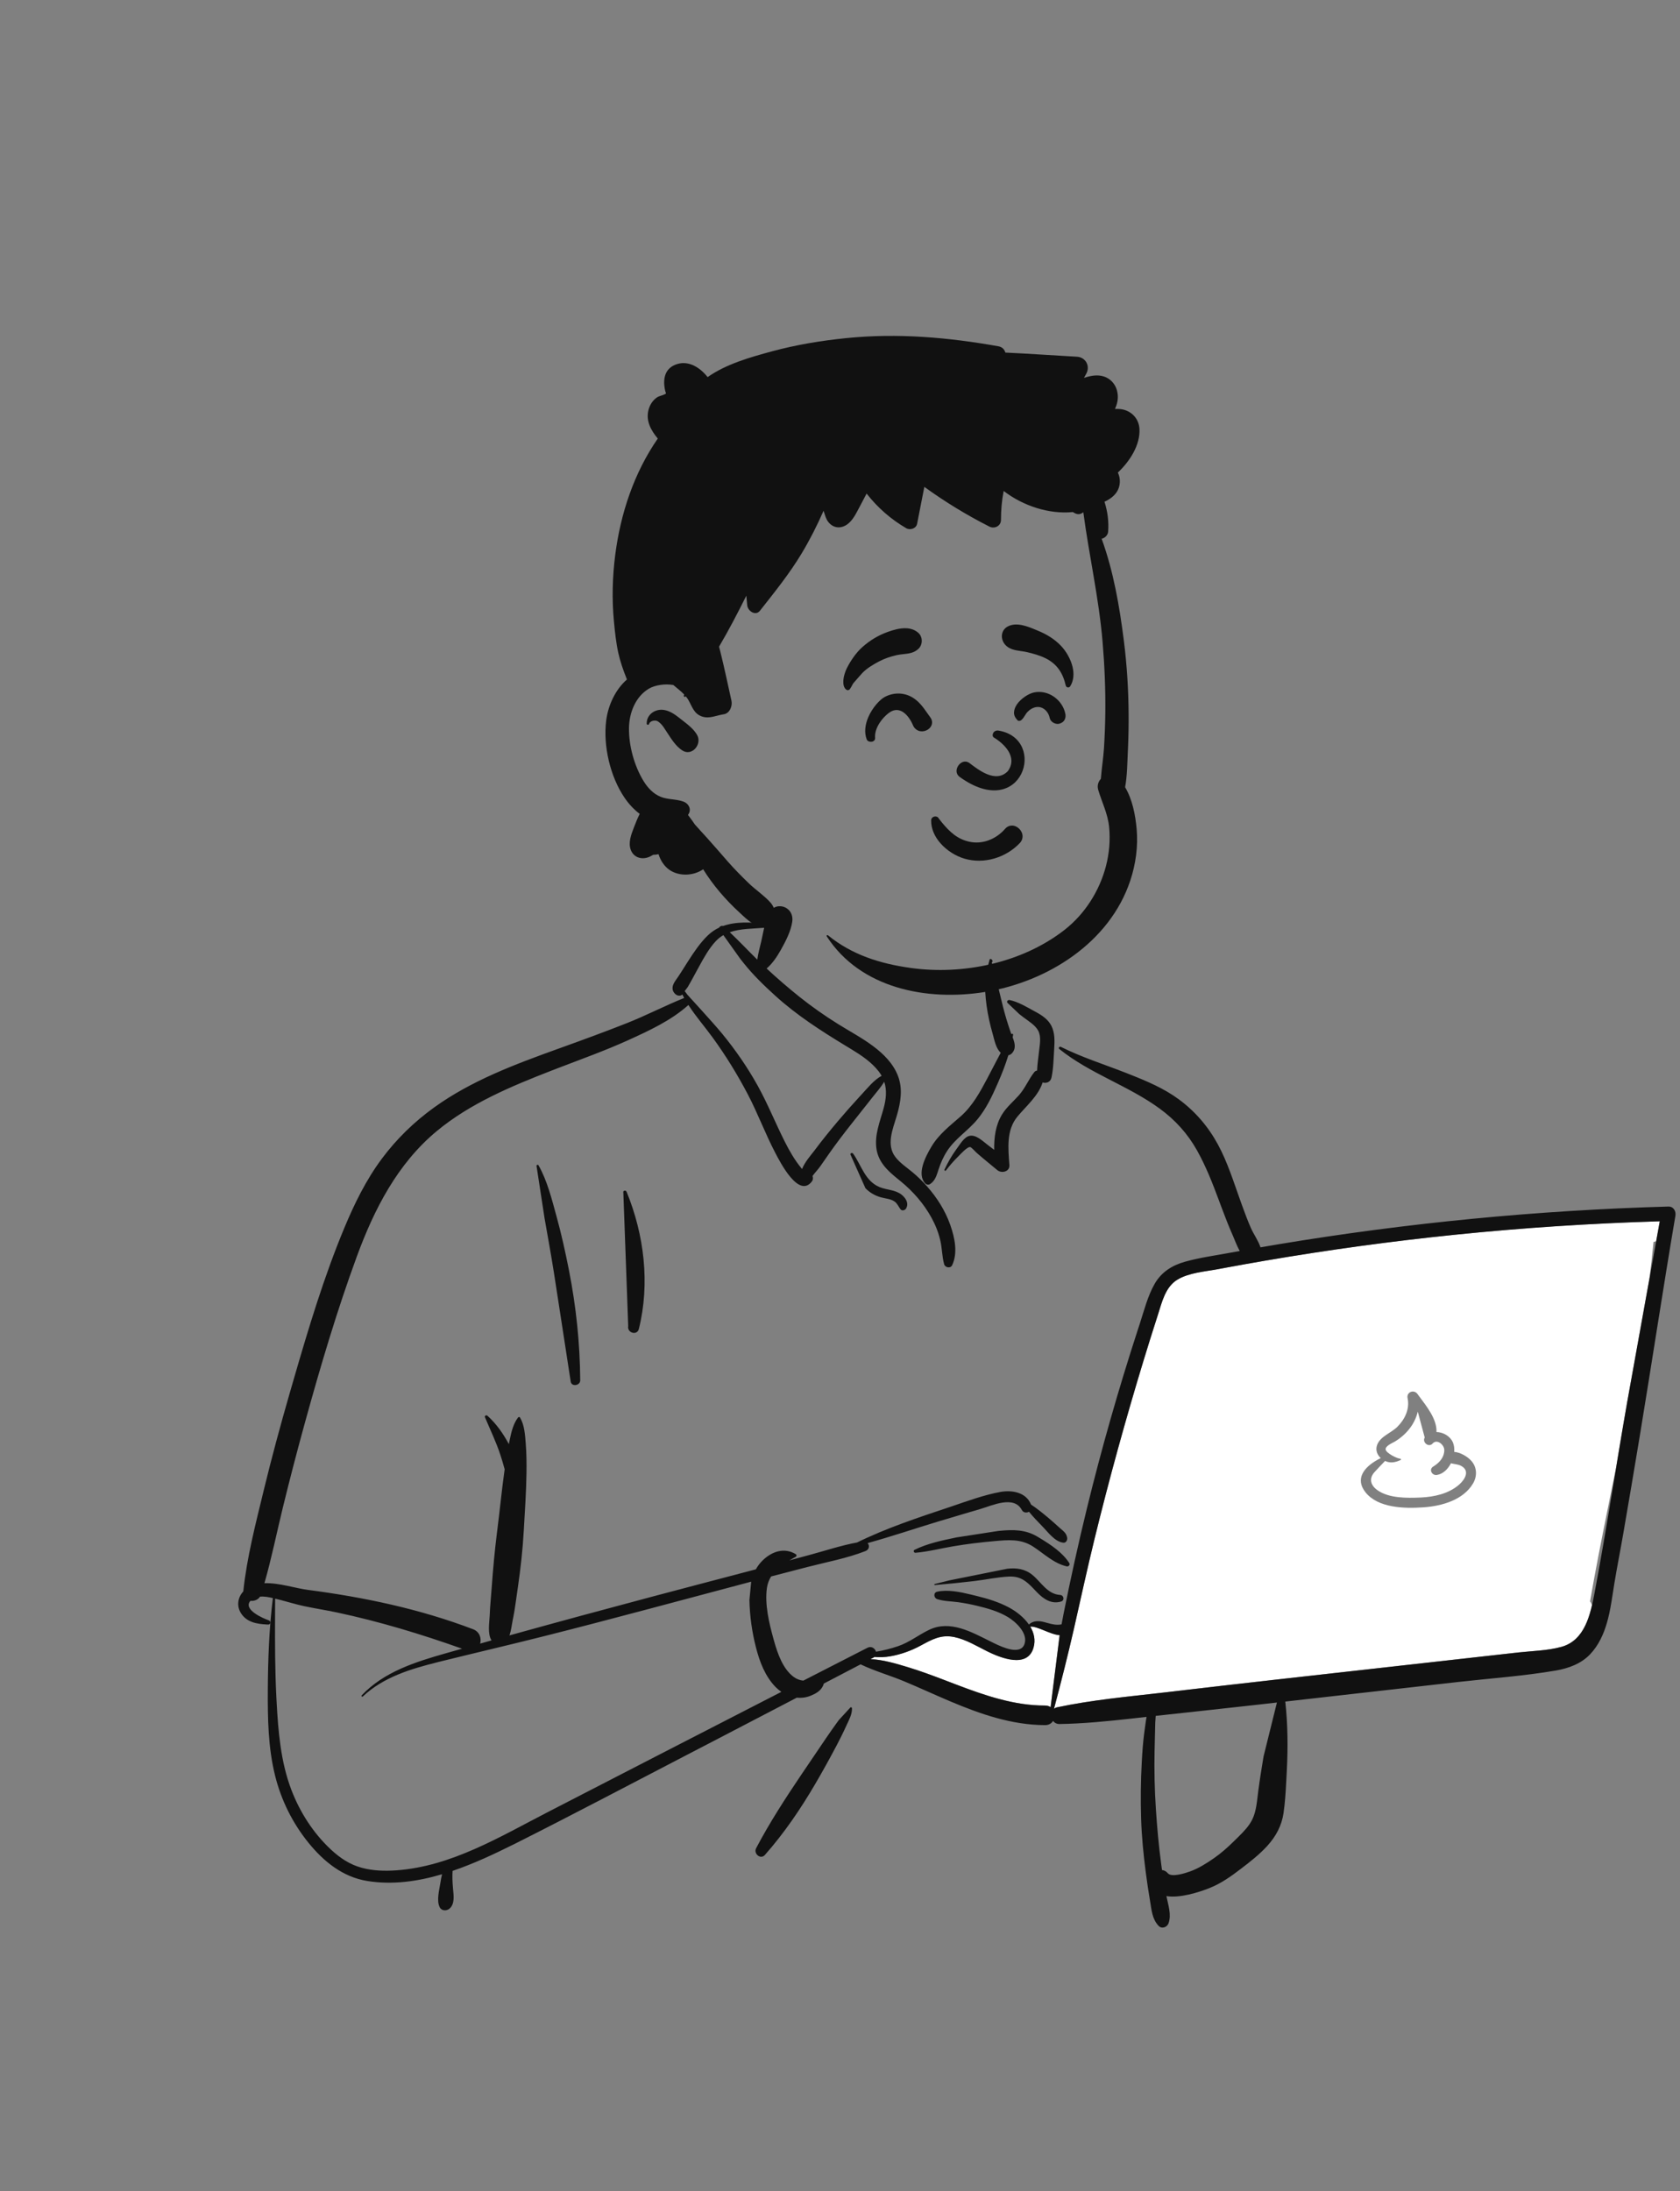 <svg width="135" height="176" viewBox="0 0 135 176" fill="none" xmlns="http://www.w3.org/2000/svg">
<rect x="0" y="0" width="135" height="176" fill="#808080" stroke="none"/>
<path fill-rule="evenodd" clip-rule="evenodd" d="M133.372 98.092L133.082 99.7C133.013 99.722 132.943 99.741 132.872 99.757C132.781 100.715 132.674 101.675 132.553 102.635L130.757 112.605C130.447 114.369 130.152 116.136 129.86 117.905L129.473 119.804L129.234 120.984C128.716 123.541 128.214 126.089 127.773 128.622C127.839 128.718 127.891 128.821 127.929 128.93L127.895 129.073L127.871 129.168L127.847 129.262C127.499 130.594 126.893 131.886 125.466 132.277C124.39 132.573 123.209 132.6 122.097 132.716L121.974 132.73L102.525 134.907C100.175 135.17 97.826 135.441 95.477 135.715L93.441 135.953C90.603 136.28 87.749 136.538 84.953 137.13C84.85 137.152 84.765 137.192 84.695 137.246C85.258 135.124 85.797 133.005 86.286 130.862C86.836 128.449 87.358 126.032 87.946 123.628C89.13 118.786 90.459 113.975 91.912 109.205C92.218 108.204 92.53 107.205 92.849 106.209L93.073 105.512L93.245 104.957C93.511 104.11 93.841 103.24 94.623 102.773C95.538 102.227 96.785 102.136 97.823 101.947L98.526 101.816C99.577 101.62 100.63 101.433 101.684 101.252C106.729 100.388 111.804 99.695 116.897 99.174C122.197 98.632 127.515 98.28 132.839 98.108L133.372 98.092ZM85.098 131.333L85.148 131.338L84.421 137.119C84.305 137.038 84.158 136.989 83.978 136.989C81.595 136.996 79.311 136.238 77.101 135.404L76.764 135.277L75.826 134.918C74.873 134.554 73.914 134.198 72.938 133.903L72.543 133.785L72.342 133.726C71.603 133.511 70.825 133.316 70.056 133.267L69.951 133.261L70.175 133.144C70.208 133.127 70.237 133.108 70.262 133.087C70.686 133.119 71.11 133.11 71.556 133.03C72.396 132.879 73.213 132.589 73.962 132.184L74.297 132.003L74.434 131.931L74.525 131.884L74.615 131.838C75.259 131.519 75.875 131.319 76.688 131.489C77.611 131.682 78.42 132.178 79.252 132.596L79.399 132.669L79.499 132.717L79.6 132.764L79.702 132.811C80.828 133.315 82.618 133.859 83.05 132.336C83.223 131.724 83.087 131.151 82.786 130.649C83.347 130.6 84.348 131.258 85.098 131.333ZM113.106 112.284L113.12 112.353C113.279 113.206 112.88 114.021 112.276 114.616C111.781 115.104 110.904 115.375 110.656 116.076C110.515 116.476 110.665 116.854 110.955 117.118L110.888 117.151L110.823 117.184L110.759 117.218L110.697 117.252L110.636 117.286C109.65 117.85 108.847 118.768 109.736 119.876C110.746 121.133 112.854 121.174 114.34 121.075L114.44 121.068C115.881 120.961 117.587 120.479 118.369 119.155C118.727 118.547 118.688 117.812 118.188 117.292C117.887 116.979 117.349 116.657 116.856 116.618C116.878 116.342 116.845 116.075 116.747 115.85C116.536 115.362 115.974 115.034 115.432 115.023C115.475 113.988 114.643 112.967 114.031 112.14L113.968 112.056L113.907 111.972C113.626 111.583 113.025 111.801 113.106 112.284ZM113.928 113.385L114.487 115.467L114.477 115.484C114.28 115.855 114.796 116.277 115.102 115.965L115.132 115.932C115.495 115.559 116.052 116.06 116.059 116.458C116.069 117.017 115.703 117.449 115.268 117.734L115.237 117.754L115.157 117.804C114.8 118.039 115.07 118.531 115.463 118.471C115.949 118.397 116.348 118.013 116.593 117.533C116.856 117.608 117.155 117.599 117.431 117.753C118.128 118.141 117.727 118.819 117.273 119.229L117.255 119.246L117.218 119.278C116.386 119.984 115.253 120.23 114.185 120.283L114.123 120.285C113.045 120.331 111.639 120.347 110.715 119.715C110.139 119.322 109.972 118.764 110.459 118.236C110.735 117.938 111.013 117.637 111.299 117.346C111.727 117.55 112.11 117.467 112.548 117.274C112.604 117.25 112.573 117.164 112.518 117.164C112.276 117.164 111.39 116.717 111.346 116.432C111.307 116.168 111.797 115.945 112.036 115.817L112.07 115.798L112.1 115.781C112.35 115.63 112.585 115.455 112.8 115.258C113.345 114.759 113.74 114.133 113.913 113.447L113.928 113.385Z" fill="white"/>
<path fill-rule="evenodd" clip-rule="evenodd" d="M61.703 73.498C62.192 72.274 63.846 72.75 63.662 74.036C63.551 74.806 63.127 75.62 62.747 76.295C62.437 76.844 62.083 77.381 61.604 77.793C62.457 78.585 63.343 79.349 64.251 80.074C65.242 80.865 66.284 81.595 67.362 82.265C68.306 82.853 69.293 83.374 70.184 84.044C71.012 84.668 71.766 85.418 72.15 86.397C72.558 87.439 72.381 88.516 72.08 89.558L72.045 89.675C71.738 90.707 71.205 91.951 71.943 92.924C72.319 93.419 72.866 93.77 73.337 94.165C73.757 94.517 74.15 94.9 74.511 95.311C75.298 96.206 75.938 97.214 76.342 98.337L76.378 98.439C76.725 99.433 76.978 100.651 76.51 101.627C76.376 101.907 75.943 101.816 75.868 101.544C75.698 100.927 75.706 100.28 75.564 99.654C75.416 99.003 75.169 98.385 74.847 97.801C74.223 96.67 73.378 95.704 72.38 94.887L72.082 94.645C71.303 94.009 70.588 93.335 70.43 92.282C70.261 91.156 70.714 90.083 71.006 89.017C71.209 88.275 71.275 87.562 71.056 86.891C70.788 87.327 70.422 87.74 70.132 88.109C69.556 88.844 68.975 89.575 68.394 90.306C67.8 91.057 67.219 91.819 66.667 92.601C66.42 92.951 66.175 93.303 65.932 93.655C65.749 93.92 65.493 94.184 65.293 94.454C65.342 94.599 65.338 94.765 65.25 94.883C64.191 96.308 62.684 93.335 62.291 92.584C61.491 91.055 60.895 89.43 60.092 87.9C59.26 86.315 58.313 84.772 57.257 83.325C56.618 82.449 55.902 81.627 55.318 80.724C53.941 81.967 52.13 82.8 50.466 83.555C48.638 84.385 46.739 85.063 44.865 85.783L44.311 85.997C41.081 87.252 37.773 88.63 35.089 90.859C31.935 93.478 30.069 97.129 28.679 100.909C27.08 105.26 25.757 109.73 24.524 114.196C23.893 116.481 23.294 118.777 22.731 121.08C22.235 123.109 21.824 125.158 21.249 127.166C22.414 127.125 23.742 127.574 24.737 127.703C29.268 128.294 33.739 129.235 38.018 130.865C38.547 131.067 38.699 131.592 38.584 132.018C38.889 131.932 39.194 131.846 39.498 131.76C39.164 131.251 39.324 130.34 39.35 129.776L39.352 129.737C39.379 128.985 39.461 128.231 39.514 127.48C39.615 126.049 39.747 124.628 39.922 123.205L39.967 122.849C40.165 121.3 40.312 119.743 40.529 118.197L40.554 118.02C40.451 117.624 40.33 117.234 40.203 116.845C39.864 115.808 39.387 114.833 38.968 113.83C38.919 113.711 39.088 113.644 39.167 113.714C39.876 114.349 40.439 115.154 40.891 115.997C40.899 115.957 40.906 115.917 40.914 115.877L40.965 115.625C41.093 115.008 41.248 114.359 41.628 113.859C41.668 113.805 41.748 113.794 41.786 113.859C42.15 114.471 42.191 115.247 42.247 115.945C42.31 116.733 42.318 117.532 42.307 118.323C42.285 119.869 42.176 121.419 42.088 122.962C42.003 124.478 41.835 125.975 41.618 127.477L41.577 127.758C41.471 128.473 41.385 129.197 41.245 129.906L41.206 130.1C41.131 130.452 41.085 130.948 40.937 131.36C44.758 130.299 48.586 129.262 52.42 128.243C55.191 127.507 57.966 126.782 60.739 126.052C60.885 125.789 61.067 125.544 61.295 125.325C62.044 124.602 63.037 124.28 63.948 124.836C64.022 124.882 64.028 124.997 63.948 125.041C63.773 125.136 63.598 125.233 63.427 125.335L65.092 124.886C66.336 124.55 67.596 124.13 68.87 123.896C71.216 122.743 73.74 121.909 76.211 121.084L76.503 120.986C77.768 120.557 79.077 120.076 80.385 119.837C81.342 119.663 82.466 119.874 82.851 120.85C83.338 121.17 83.796 121.545 84.239 121.915C84.559 122.182 84.865 122.466 85.177 122.742L85.235 122.793C85.49 123.013 85.692 123.16 85.754 123.511C85.787 123.692 85.671 123.937 85.447 123.913C84.76 123.839 84.202 123.048 83.737 122.575C83.377 122.209 83.015 121.831 82.687 121.429C82.496 121.533 82.233 121.514 82.112 121.285C81.48 120.094 79.75 120.919 78.793 121.202L77.422 121.606C76.736 121.808 76.051 122.011 75.367 122.218C73.487 122.787 71.616 123.423 69.719 123.945C69.889 124.13 69.865 124.461 69.543 124.587C68.058 125.167 66.428 125.467 64.886 125.865C63.912 126.116 62.938 126.369 61.965 126.624C61.798 126.893 61.678 127.197 61.627 127.552C61.442 128.855 61.8 130.359 62.149 131.619L62.201 131.807C62.488 132.82 62.91 134.062 63.788 134.702C64.003 134.858 64.276 134.967 64.551 134.992C66.27 134.111 67.989 133.23 69.709 132.351C70.027 132.188 70.322 132.408 70.393 132.67C71 132.571 71.605 132.415 72.156 132.229C73.082 131.916 73.805 131.319 74.673 130.906C76.353 130.107 78.068 131.088 79.572 131.834L79.918 132.004C80.593 132.33 81.996 132.955 82.32 132.064C82.633 131.203 81.643 130.281 81.004 129.893C80.242 129.431 79.355 129.183 78.494 128.977C78.003 128.859 77.505 128.763 77.004 128.693C76.437 128.613 75.85 128.625 75.303 128.442C75.032 128.351 74.99 127.922 75.303 127.851C76.145 127.66 77.15 127.868 78.028 128.08L78.487 128.193C79.371 128.409 80.265 128.681 81.071 129.112C81.657 129.425 82.275 129.902 82.68 130.485C83.03 130.161 83.467 130.172 83.922 130.292L84.169 130.36C84.577 130.473 84.907 130.55 85.304 130.472C85.357 130.185 85.411 129.897 85.468 129.61C86.034 126.784 86.654 123.969 87.338 121.169C88.518 116.339 89.884 111.563 91.423 106.835L91.578 106.362C91.933 105.281 92.219 104.103 92.791 103.109C93.332 102.17 94.2 101.629 95.23 101.342C96.4 101.017 97.629 100.847 98.822 100.627C99.088 100.578 99.355 100.532 99.621 100.484C99.396 100.079 99.228 99.62 99.077 99.267L99.05 99.206C98.725 98.468 98.433 97.717 98.151 96.961L97.94 96.394C97.431 95.026 96.905 93.681 96.189 92.402C95.435 91.056 94.435 89.956 93.189 89.045C90.647 87.188 87.584 86.24 85.119 84.256C85.018 84.175 85.148 84.035 85.25 84.087C86.915 84.92 88.712 85.486 90.443 86.163L90.784 86.298C92.152 86.838 93.542 87.425 94.726 88.3C96.047 89.275 97.087 90.486 97.868 91.925C98.639 93.345 99.131 94.933 99.675 96.449L99.82 96.853C100.039 97.459 100.266 98.063 100.525 98.652C100.731 99.12 101.116 99.654 101.29 100.189C101.768 100.106 102.246 100.023 102.725 99.944C113.088 98.221 123.567 97.209 134.069 96.913C134.48 96.901 134.692 97.292 134.632 97.649C133.624 103.582 132.728 109.536 131.746 115.474C131.317 118.065 130.879 120.655 130.431 123.243C130.205 124.554 129.942 125.861 129.727 127.174C129.554 128.235 129.428 129.303 129.13 130.339C128.863 131.268 128.453 132.164 127.78 132.873C127.055 133.637 126.042 134.006 125.023 134.181C122.435 134.625 119.78 134.806 117.172 135.101L103.282 136.674C103.485 138.511 103.5 140.319 103.407 142.177L103.354 143.192C103.311 144.008 103.259 144.825 103.141 145.632C102.993 146.645 102.528 147.503 101.842 148.259C101.213 148.954 100.448 149.547 99.704 150.115C98.932 150.705 98.134 151.274 97.226 151.639L97.109 151.686C96.312 151.995 94.818 152.475 93.729 152.3C93.871 153.009 94.147 153.773 93.903 154.475C93.79 154.801 93.361 154.964 93.099 154.686C92.579 154.136 92.538 153.41 92.415 152.692C92.287 151.946 92.176 151.196 92.078 150.445C91.888 148.993 91.741 147.527 91.696 146.062C91.649 144.558 91.667 143.052 91.749 141.549C91.79 140.777 91.842 140.006 91.941 139.24C91.983 138.913 92.025 138.585 92.075 138.259C92.092 138.14 92.112 138.022 92.134 137.904L90.887 138.044C88.975 138.256 87.063 138.448 85.138 138.478C84.91 138.481 84.734 138.378 84.62 138.228C84.498 138.426 84.285 138.567 83.98 138.566C81.292 138.556 78.788 137.681 76.343 136.65C75.111 136.129 73.897 135.566 72.663 135.051C71.511 134.57 70.279 134.226 69.155 133.684L66.201 135.227C66.179 135.303 66.151 135.375 66.121 135.435C65.929 135.825 65.55 136.038 65.162 136.197C64.791 136.351 64.406 136.399 64.031 136.36C61.79 137.529 59.549 138.697 57.306 139.862L55.063 141.026C50.594 143.343 46.142 145.697 41.645 147.96L41.314 148.126C39.76 148.901 38.092 149.687 36.368 150.274C36.338 150.708 36.357 151.131 36.394 151.59L36.402 151.691C36.454 152.234 36.564 152.915 36.126 153.302C35.898 153.503 35.492 153.504 35.337 153.2C35.056 152.65 35.308 151.783 35.397 151.185C35.429 150.973 35.467 150.754 35.524 150.543C33.548 151.128 31.512 151.412 29.501 151.083C27.543 150.763 26.026 149.535 24.803 148.033C23.513 146.448 22.596 144.601 22.104 142.62C21.544 140.367 21.508 138.04 21.521 135.732C21.535 133.274 21.626 130.804 21.927 128.362C21.598 128.285 21.233 128.219 20.9 128.242C20.735 128.504 20.416 128.614 20.128 128.58C19.5 129.269 21.092 129.974 21.601 130.15C21.777 130.211 21.758 130.497 21.555 130.488L21.426 130.482C20.64 130.441 19.828 130.307 19.366 129.58C18.995 128.997 19.107 128.306 19.548 127.831C19.84 125.085 20.537 122.412 21.186 119.734C21.823 117.106 22.531 114.494 23.281 111.895L23.618 110.732C24.8 106.658 26.035 102.551 27.665 98.638C28.479 96.685 29.417 94.767 30.688 93.064C31.873 91.476 33.272 90.117 34.88 88.957C37.877 86.793 41.395 85.486 44.851 84.24L45.006 84.184C46.797 83.54 48.583 82.887 50.354 82.188C51.92 81.57 53.42 80.786 54.978 80.159C54.928 80.068 54.879 79.975 54.832 79.882L54.803 79.906C54.798 79.909 54.793 79.913 54.788 79.917C54.631 80.025 54.4 79.972 54.271 79.85C53.907 79.508 54.03 79.128 54.273 78.772L54.305 78.727C54.603 78.312 54.868 77.873 55.143 77.442L55.315 77.173C55.777 76.454 56.261 75.731 56.876 75.137C57.161 74.861 57.473 74.655 57.803 74.502C57.775 74.442 58.023 74.321 58.093 74.382C59.14 74.001 60.344 74.081 61.485 74.186M102.61 136.75L101.155 136.915C99.554 137.096 97.952 137.272 96.35 137.445L92.871 137.822C92.862 138.019 92.838 138.212 92.833 138.362C92.811 139.13 92.794 139.9 92.778 140.669C92.746 142.21 92.781 143.754 92.883 145.292C92.981 146.783 93.112 148.274 93.314 149.755L93.355 150.051L93.379 150.207C93.544 150.223 93.706 150.301 93.841 150.461C94.135 150.811 95.201 150.471 95.617 150.323C96.302 150.081 96.946 149.671 97.541 149.26C98.122 148.859 98.645 148.392 99.147 147.899L99.558 147.494C99.967 147.089 100.377 146.658 100.627 146.149C100.967 145.459 101.011 144.612 101.111 143.86C101.233 142.936 101.38 142.011 101.534 141.091M60.363 127.044L60.212 127.084C54.729 128.534 49.254 130.028 43.753 131.414C41.031 132.101 38.296 132.737 35.571 133.41L35.13 133.52C32.98 134.061 30.804 134.712 29.158 136.264C29.097 136.322 29.009 136.234 29.066 136.173C30.84 134.293 33.364 133.496 35.787 132.806C36.235 132.679 36.683 132.554 37.131 132.427C33.836 131.258 30.489 130.24 27.064 129.515C26.182 129.328 25.29 129.191 24.409 129.003C23.795 128.872 23.195 128.683 22.587 128.526L22.108 128.406L22.102 129.911C22.094 132.042 22.098 134.172 22.207 136.303L22.228 136.698C22.355 139.069 22.554 141.49 23.399 143.727C24.086 145.544 25.181 147.256 26.613 148.579C27.338 149.249 28.117 149.77 29.079 150.028C29.974 150.267 30.91 150.295 31.829 150.231C36.238 149.925 40.162 147.54 43.992 145.566C50.255 142.338 56.52 139.111 62.789 135.894C62.62 135.779 62.46 135.646 62.315 135.497C61.474 134.632 61.031 133.449 60.74 132.302C60.429 131.083 60.244 129.775 60.222 128.516M68.341 137.141C68.396 137.111 68.461 137.148 68.463 137.21C68.483 137.687 68.218 138.157 68.02 138.587L67.999 138.633C67.759 139.165 67.496 139.69 67.224 140.206C66.68 141.238 66.115 142.26 65.525 143.266C64.34 145.292 63.022 147.232 61.464 148.995C61.112 149.394 60.533 148.883 60.759 148.454C61.848 146.386 63.117 144.434 64.423 142.499C65.077 141.53 65.731 140.56 66.391 139.595C66.667 139.193 66.946 138.792 67.232 138.397L67.405 138.16M133.375 98.097C127.872 98.263 122.376 98.62 116.9 99.18C111.807 99.701 106.732 100.394 101.686 101.258C100.632 101.438 99.58 101.626 98.528 101.821L97.898 101.939C96.847 102.138 95.562 102.22 94.626 102.779C93.639 103.368 93.372 104.6 93.044 105.617C92.658 106.811 92.281 108.01 91.915 109.211C90.461 113.98 89.133 118.791 87.948 123.634C87.36 126.038 86.838 128.455 86.289 130.867C85.8 133.011 85.261 135.13 84.698 137.252C84.767 137.198 84.853 137.157 84.955 137.135C87.751 136.543 90.606 136.286 93.444 135.959L93.718 135.927C96.654 135.583 99.59 135.242 102.528 134.913L121.977 132.735C123.124 132.607 124.353 132.59 125.469 132.283C127.367 131.762 127.812 129.649 128.13 127.967L128.14 127.916C129.1 122.833 129.864 117.706 130.759 112.611M85.151 131.343C84.396 131.294 83.362 130.605 82.789 130.654C83.09 131.157 83.226 131.73 83.052 132.342C82.57 134.045 80.388 133.164 79.338 132.643C78.476 132.217 77.644 131.694 76.691 131.495C75.61 131.268 74.878 131.696 73.965 132.189C73.215 132.594 72.399 132.885 71.559 133.036C71.113 133.116 70.688 133.124 70.265 133.093C70.24 133.114 70.211 133.133 70.178 133.15L69.954 133.267C70.967 133.313 71.998 133.624 72.941 133.909C73.917 134.204 74.876 134.56 75.829 134.923L76.767 135.282C79.081 136.165 81.476 137.002 83.981 136.995C84.16 136.994 84.308 137.044 84.424 137.125M80.926 126.008C81.672 125.917 82.361 126.014 82.957 126.498C83.675 127.081 84.158 128.047 85.192 128.111C85.493 128.129 85.563 128.551 85.264 128.639C84.494 128.866 83.872 128.452 83.347 127.914L82.995 127.547C82.477 127.013 81.999 126.601 81.121 126.632C80.179 126.667 79.237 126.883 78.302 126.993C77.242 127.118 76.183 127.224 75.12 127.316C75.071 127.32 75.063 127.243 75.109 127.232L76.299 126.937M80.206 122.971L80.329 122.959C81.412 122.854 82.403 122.85 83.37 123.431L83.556 123.542C84.428 124.07 85.377 124.692 85.923 125.546C86.012 125.686 85.865 125.851 85.715 125.815C84.667 125.565 83.9 124.799 83.019 124.226C82.029 123.583 81.007 123.689 79.879 123.789C78.787 123.885 77.695 124.018 76.614 124.2C75.597 124.37 74.578 124.639 73.551 124.724L73.552 124.722C73.434 124.722 73.368 124.547 73.487 124.487C74.529 123.969 75.735 123.724 76.869 123.487M43.113 93.646C43.111 93.56 43.232 93.528 43.274 93.602C43.979 94.837 44.347 96.35 44.723 97.71C45.116 99.135 45.433 100.574 45.719 102.024C46.296 104.96 46.604 107.879 46.625 110.871C46.628 111.298 45.929 111.412 45.86 110.974C45.406 108.063 44.971 105.15 44.514 102.24C44.284 100.777 44.016 99.319 43.76 97.86M50.09 95.796C50.038 95.626 50.287 95.569 50.351 95.725C51.766 99.181 52.245 103.099 51.336 106.746C51.197 107.303 50.377 107.062 50.481 106.511M68.335 92.725C68.328 92.597 68.495 92.577 68.557 92.665C69.227 93.605 69.505 94.864 70.681 95.35C71.268 95.592 71.929 95.55 72.448 95.96C72.794 96.234 73.06 96.666 72.8 97.082C72.716 97.216 72.481 97.283 72.367 97.137C72.201 96.925 72.113 96.671 71.887 96.511C71.568 96.287 71.139 96.273 70.773 96.168C70.301 96.031 69.884 95.793 69.543 95.438M79.532 77.044C79.602 77.009 79.668 77.031 79.712 77.091C79.775 77.175 79.767 77.258 79.69 77.316C79.793 77.526 79.915 78.052 79.933 78.128C80.003 78.439 80.078 78.747 80.157 79.056C80.315 79.678 80.454 80.304 80.613 80.927C80.781 81.586 80.981 82.238 81.204 82.882C81.218 82.923 81.234 82.966 81.251 83.009L81.276 83.074L81.282 83.064C81.328 82.993 81.422 83.043 81.411 83.118C81.4 83.186 81.387 83.255 81.375 83.323L81.398 83.385C81.544 83.776 81.644 84.187 81.376 84.532C81.276 84.661 81.166 84.737 81.029 84.76C80.809 85.482 80.533 86.191 80.237 86.871L80.151 87.07C79.716 88.063 79.252 89.043 78.56 89.889C77.804 90.812 76.765 91.442 76.106 92.454C75.8 92.924 75.587 93.419 75.414 93.95L75.349 94.152C75.226 94.528 75.084 94.892 74.73 95.112C74.617 95.183 74.448 95.16 74.357 95.064C73.631 94.299 74.391 92.872 74.829 92.131C75.437 91.102 76.318 90.443 77.2 89.666C78.151 88.829 78.758 87.709 79.344 86.605C79.704 85.929 80.05 85.239 80.416 84.56C80.034 84.224 79.912 83.557 79.783 83.094L79.771 83.052C79.557 82.31 79.387 81.548 79.28 80.783C79.177 80.048 79.134 79.323 79.161 78.583L79.169 78.395M80.951 80.544C80.867 80.429 81.007 80.299 81.122 80.323C81.825 80.468 82.513 80.891 83.144 81.234L83.212 81.271C83.715 81.541 84.222 81.872 84.487 82.398C84.775 82.969 84.751 83.627 84.712 84.247L84.708 84.305C84.66 85.05 84.652 85.823 84.494 86.554C84.413 86.928 84.073 87.033 83.782 86.945C83.435 88.033 82.463 88.835 81.753 89.694C80.847 90.789 81.017 92.267 81.112 93.585C81.15 94.119 80.483 94.271 80.14 93.986L79.348 93.332C79.216 93.222 79.085 93.113 78.953 93.003C78.841 92.909 78.729 92.814 78.619 92.718L78.454 92.572C78.38 92.507 78.058 92.148 77.963 92.133C77.734 92.097 77.191 92.697 77.005 92.885L76.981 92.909C76.631 93.251 76.315 93.618 76.02 94.008C75.966 94.08 75.86 94.02 75.899 93.938C76.163 93.375 76.47 92.836 76.834 92.333L76.908 92.232C77.15 91.907 77.476 91.332 77.904 91.236C78.427 91.119 78.949 91.641 79.329 91.93L79.353 91.949C79.534 92.084 79.713 92.221 79.891 92.36C79.873 91.378 79.997 90.386 80.506 89.54C80.865 88.944 81.403 88.502 81.863 87.989C82.376 87.418 82.643 86.716 83.107 86.122C83.167 86.045 83.249 86.004 83.338 85.991C83.356 85.513 83.427 85.03 83.481 84.557L83.497 84.416C83.552 83.902 83.683 83.274 83.43 82.793C83.192 82.339 82.644 82.018 82.239 81.71L81.907 81.454M58.128 75.112C57.917 75.234 57.719 75.385 57.539 75.575C56.974 76.172 56.57 76.915 56.177 77.629C55.965 78.014 55.761 78.403 55.547 78.787C55.455 78.954 55.359 79.119 55.263 79.284C55.218 79.36 55.085 79.511 55.02 79.605C55.093 79.706 55.168 79.807 55.245 79.906C55.275 79.944 57.302 82.142 58.009 83.003C59.091 84.321 60.058 85.713 60.885 87.204C61.695 88.663 62.311 90.208 63.061 91.696C63.437 92.44 63.856 93.18 64.391 93.824C64.411 93.85 64.433 93.873 64.454 93.898C64.658 93.349 65.181 92.762 65.438 92.425L65.462 92.393C66.044 91.611 66.659 90.854 67.287 90.109C67.861 89.428 68.449 88.763 69.052 88.108L69.278 87.863C69.698 87.412 70.232 86.736 70.846 86.413C70.781 86.296 70.704 86.181 70.617 86.067C70.041 85.318 69.227 84.774 68.423 84.283L67.902 83.968C65.939 82.776 64.006 81.53 62.301 79.982C61.399 79.163 60.51 78.305 59.752 77.35L59.484 77.012M61.405 74.522C60.485 74.599 59.492 74.581 58.642 74.879C59.398 75.59 60.116 76.358 60.854 77.081C60.919 76.592 61.053 76.109 61.167 75.632" fill="#111111"/>
<path fill-rule="evenodd" clip-rule="evenodd" d="M68.001 27.158C72.126 26.742 76.169 27.092 80.234 27.816C80.545 27.872 80.721 28.076 80.787 28.32C82.701 28.407 84.619 28.548 86.531 28.652C87.225 28.69 87.618 29.374 87.302 29.992C87.239 30.115 87.173 30.234 87.106 30.354L87.19 30.326C87.766 30.142 88.387 30.051 88.948 30.343C89.661 30.715 89.941 31.536 89.783 32.291C89.743 32.484 89.675 32.669 89.598 32.849C89.754 32.839 89.912 32.843 90.069 32.863C90.902 32.974 91.521 33.611 91.564 34.459C91.629 35.74 90.802 37.04 89.827 37.957C89.968 38.248 90.022 38.59 89.964 38.937C89.846 39.622 89.34 40.032 88.754 40.3C88.998 41.075 89.114 41.886 89.046 42.714C89.023 42.99 88.781 43.218 88.525 43.275C89.478 45.894 89.961 48.706 90.308 51.446C90.555 53.395 90.677 55.356 90.692 57.321C90.699 58.208 90.685 59.095 90.647 59.982L90.632 60.315C90.586 61.274 90.584 62.28 90.411 63.229C91.001 64.229 91.238 65.47 91.338 66.59C91.462 67.977 91.265 69.408 90.827 70.727C89.172 75.712 84.178 78.857 79.162 79.675C74.519 80.431 69.146 79.413 66.432 75.205C66.39 75.139 66.481 75.084 66.534 75.127C68.475 76.703 70.727 77.405 73.173 77.747C77.403 78.338 82.158 77.336 85.553 74.682C87.182 73.408 88.357 71.552 88.874 69.556C89.138 68.535 89.228 67.471 89.125 66.42C89.019 65.355 88.546 64.446 88.248 63.439C88.148 63.099 88.254 62.783 88.462 62.558C88.521 61.741 88.659 60.916 88.712 60.101C88.77 59.175 88.806 58.248 88.819 57.321C88.843 55.397 88.762 53.469 88.6 51.553C88.303 48.044 87.515 44.621 87.052 41.142C86.881 41.295 86.636 41.358 86.378 41.224L86.352 41.21L86.211 41.13C86.203 41.13 86.194 41.131 86.186 41.132C85.225 41.225 84.228 41.092 83.308 40.806C82.345 40.507 81.451 40.048 80.652 39.436C80.5 40.204 80.437 40.98 80.436 41.763C80.434 42.252 79.915 42.506 79.504 42.297C77.677 41.372 75.933 40.305 74.277 39.107C74.084 40.095 73.89 41.083 73.696 42.073C73.621 42.454 73.134 42.608 72.822 42.427C71.582 41.707 70.511 40.764 69.638 39.644C69.464 39.976 69.29 40.308 69.114 40.64L68.849 41.136C68.588 41.624 68.238 42.164 67.666 42.32C67.061 42.485 66.555 42.094 66.352 41.547C66.29 41.377 66.232 41.203 66.179 41.027C65.663 42.202 65.081 43.35 64.423 44.445C63.436 46.088 62.251 47.552 61.069 49.053C60.71 49.509 60.095 49.074 60.046 48.631C60.017 48.37 59.993 48.109 59.972 47.848C59.283 49.234 58.565 50.608 57.782 51.941L57.894 52.38V52.38C58.217 53.674 58.485 54.978 58.777 56.28C58.871 56.7 58.647 57.3 58.156 57.372C57.568 57.457 57.012 57.757 56.41 57.551C55.754 57.326 55.624 56.76 55.315 56.224C55.253 56.117 55.181 56.019 55.103 55.925L55.084 55.951V55.951C55.035 56.014 54.92 55.945 54.949 55.873L54.983 55.789V55.789C54.717 55.508 54.398 55.273 54.105 55.02C53.409 54.903 52.627 55.031 52.147 55.313C51.055 55.956 50.553 57.281 50.543 58.499C50.53 59.925 50.973 61.527 51.721 62.747C52.05 63.283 52.502 63.767 53.097 64.005C53.689 64.241 54.33 64.168 54.932 64.391C55.33 64.539 55.575 64.98 55.335 65.379C55.319 65.407 55.3 65.432 55.283 65.458L55.462 65.695C55.585 65.859 55.713 66.035 55.833 66.218C56.139 66.57 56.461 66.908 56.773 67.254C57.349 67.891 57.909 68.546 58.476 69.192C59.011 69.802 59.577 70.374 60.161 70.938C60.712 71.472 61.4 71.921 61.907 72.49C62.399 73.046 62.532 74.016 61.722 74.338C60.826 74.694 60.032 73.858 59.429 73.301L59.404 73.278C58.298 72.262 57.299 71.102 56.505 69.824C55.72 70.358 54.583 70.409 53.801 69.875C53.389 69.594 53.073 69.123 52.92 68.61C52.775 68.642 52.63 68.661 52.489 68.659C52.417 68.701 52.344 68.742 52.27 68.78C51.687 69.083 50.97 68.947 50.703 68.303C50.46 67.718 50.71 67.054 50.929 66.491L50.974 66.374C51.099 66.053 51.236 65.703 51.406 65.373C50.932 65.017 50.527 64.575 50.184 64.073C49.032 62.379 48.457 59.903 48.711 57.882C48.864 56.663 49.438 55.4 50.378 54.578L50.344 54.488V54.488C50.08 53.821 49.841 53.152 49.686 52.447C49.504 51.623 49.415 50.769 49.335 49.929C49.164 48.157 49.21 46.344 49.437 44.578C49.863 41.255 50.942 37.992 52.858 35.226C52.315 34.577 51.885 33.814 52.109 32.936C52.212 32.533 52.445 32.15 52.797 31.919C52.992 31.792 53.223 31.773 53.417 31.667L53.476 31.635C53.561 31.585 53.496 31.59 53.445 31.359C53.244 30.436 53.411 29.544 54.429 29.238C55.388 28.95 56.294 29.561 56.862 30.291C58.346 29.24 60.302 28.69 62.023 28.223C63.979 27.693 65.986 27.363 68.001 27.158ZM51.967 58.122C51.96 57.37 52.674 56.906 53.377 57.029C53.85 57.111 54.243 57.392 54.613 57.683L54.794 57.825C55.244 58.178 55.761 58.559 56.03 59.058C56.423 59.795 55.591 60.787 54.815 60.27C54.282 59.914 53.94 59.343 53.591 58.813L53.555 58.758C53.396 58.52 53.257 58.268 53.039 58.077L52.992 58.036C52.92 57.975 52.844 57.92 52.751 57.894C52.573 57.843 52.243 57.914 52.164 58.126L52.157 58.147C52.129 58.254 51.968 58.231 51.967 58.122Z" fill="#111111"/>
<path fill-rule="evenodd" clip-rule="evenodd" d="M79.877 68.963C79.115 69.18 78.297 69.199 77.52 68.975C76.815 68.772 76.091 68.326 75.573 67.734C75.112 67.209 74.813 66.571 74.825 65.89C74.826 65.812 74.855 65.747 74.898 65.697C74.945 65.642 75.011 65.605 75.081 65.589C75.153 65.572 75.23 65.578 75.295 65.607C75.354 65.633 75.404 65.678 75.436 65.743C75.515 65.846 75.595 65.947 75.674 66.046C76.315 66.823 76.936 67.403 77.9 67.611C78.423 67.724 78.945 67.674 79.424 67.502C79.937 67.317 80.401 66.993 80.764 66.577C80.928 66.39 81.122 66.313 81.312 66.312C81.527 66.31 81.739 66.408 81.899 66.565C82.056 66.719 82.162 66.928 82.171 67.147C82.18 67.339 82.116 67.54 81.946 67.719C81.386 68.308 80.662 68.74 79.877 68.963ZM79.854 59.233C80.635 59.699 81.826 60.786 80.985 61.942C79.996 62.962 78.571 61.793 77.869 61.264C77.218 60.855 76.487 61.908 77.091 62.386C82.163 66.073 84.222 59.355 80.249 58.685C79.811 58.611 79.649 59.089 79.854 59.233ZM72.544 57.181C72.293 57.024 71.997 56.97 71.67 57.116C71.414 57.23 70.965 57.611 70.653 58.111C70.439 58.454 70.288 58.856 70.319 59.274C70.327 59.371 70.29 59.443 70.233 59.496C70.187 59.538 70.121 59.569 70.044 59.578C69.978 59.586 69.905 59.579 69.845 59.561C69.731 59.526 69.671 59.453 69.648 59.394C69.43 58.824 69.524 58.188 69.769 57.614C70.1 56.84 70.701 56.191 71.094 55.982C71.767 55.624 72.562 55.607 73.236 55.972C73.81 56.282 74.169 56.784 74.526 57.295C74.602 57.403 74.677 57.511 74.755 57.617C74.911 57.829 74.927 58.04 74.866 58.22C74.799 58.42 74.629 58.589 74.415 58.677C74.218 58.759 73.989 58.77 73.787 58.687C73.615 58.616 73.458 58.477 73.359 58.243C73.192 57.849 72.913 57.413 72.544 57.181V57.181ZM85.299 58.06C85.127 58.148 84.993 58.174 84.802 58.118C84.697 58.087 84.592 58.027 84.511 57.947C84.43 57.868 84.371 57.769 84.349 57.659C84.293 57.389 84.142 57.136 83.927 56.971C83.744 56.83 83.512 56.755 83.255 56.797C82.978 56.843 82.713 57.017 82.531 57.223C82.471 57.292 82.423 57.37 82.375 57.448C82.285 57.593 82.198 57.728 82.074 57.835C82.028 57.876 81.957 57.904 81.888 57.904C81.861 57.904 81.832 57.899 81.805 57.891C81.529 57.619 81.476 57.413 81.485 57.208C81.495 56.993 81.581 56.776 81.72 56.573C82.047 56.098 82.667 55.708 83.086 55.62C83.659 55.499 84.228 55.644 84.685 55.958C85.155 56.282 85.503 56.784 85.611 57.35C85.637 57.486 85.626 57.633 85.573 57.761C85.522 57.885 85.432 57.992 85.299 58.06ZM73.808 52.111C73.464 52.44 73.057 52.491 72.645 52.536C72.416 52.562 72.234 52.582 72.054 52.622C71.559 52.732 71.071 52.897 70.625 53.134C70.159 53.383 69.651 53.682 69.286 54.066C69.199 54.157 69.118 54.253 69.035 54.349C68.961 54.436 68.889 54.521 68.813 54.602C68.726 54.695 68.643 54.793 68.561 54.891C68.51 54.973 68.499 54.993 68.489 55.014C68.474 55.046 68.456 55.081 68.435 55.12C68.407 55.172 68.374 55.229 68.34 55.28C68.283 55.375 68.252 55.401 68.225 55.412C68.181 55.432 68.139 55.441 68.099 55.436C68.061 55.431 68.025 55.413 67.99 55.384C67.813 55.237 67.761 54.997 67.766 54.742C67.774 54.355 67.92 53.926 68.054 53.662C68.366 53.05 68.799 52.413 69.319 51.956C69.912 51.434 70.562 51.039 71.308 50.767C71.771 50.598 72.308 50.442 72.813 50.462C73.176 50.476 73.523 50.582 73.81 50.847C73.986 51.01 74.07 51.241 74.07 51.472C74.07 51.708 73.983 51.945 73.808 52.111ZM85.999 55.124C85.977 55.16 85.947 55.184 85.913 55.198C85.878 55.214 85.839 55.218 85.801 55.212C85.763 55.206 85.727 55.189 85.699 55.163C85.672 55.139 85.651 55.106 85.642 55.066C85.413 54.081 84.97 53.349 84.023 52.876C83.557 52.644 83.022 52.496 82.515 52.378C82.367 52.344 82.212 52.322 82.055 52.299C81.564 52.229 81.069 52.148 80.749 51.758C80.556 51.524 80.475 51.223 80.52 50.949C80.564 50.69 80.717 50.453 80.997 50.311C81.694 49.957 82.56 50.304 83.263 50.6C83.315 50.622 83.367 50.643 83.417 50.664C84.105 50.949 84.732 51.325 85.248 51.864C85.657 52.29 86.037 52.922 86.189 53.571C86.316 54.111 86.286 54.662 85.999 55.124Z" fill="#111111"/>
</svg>
